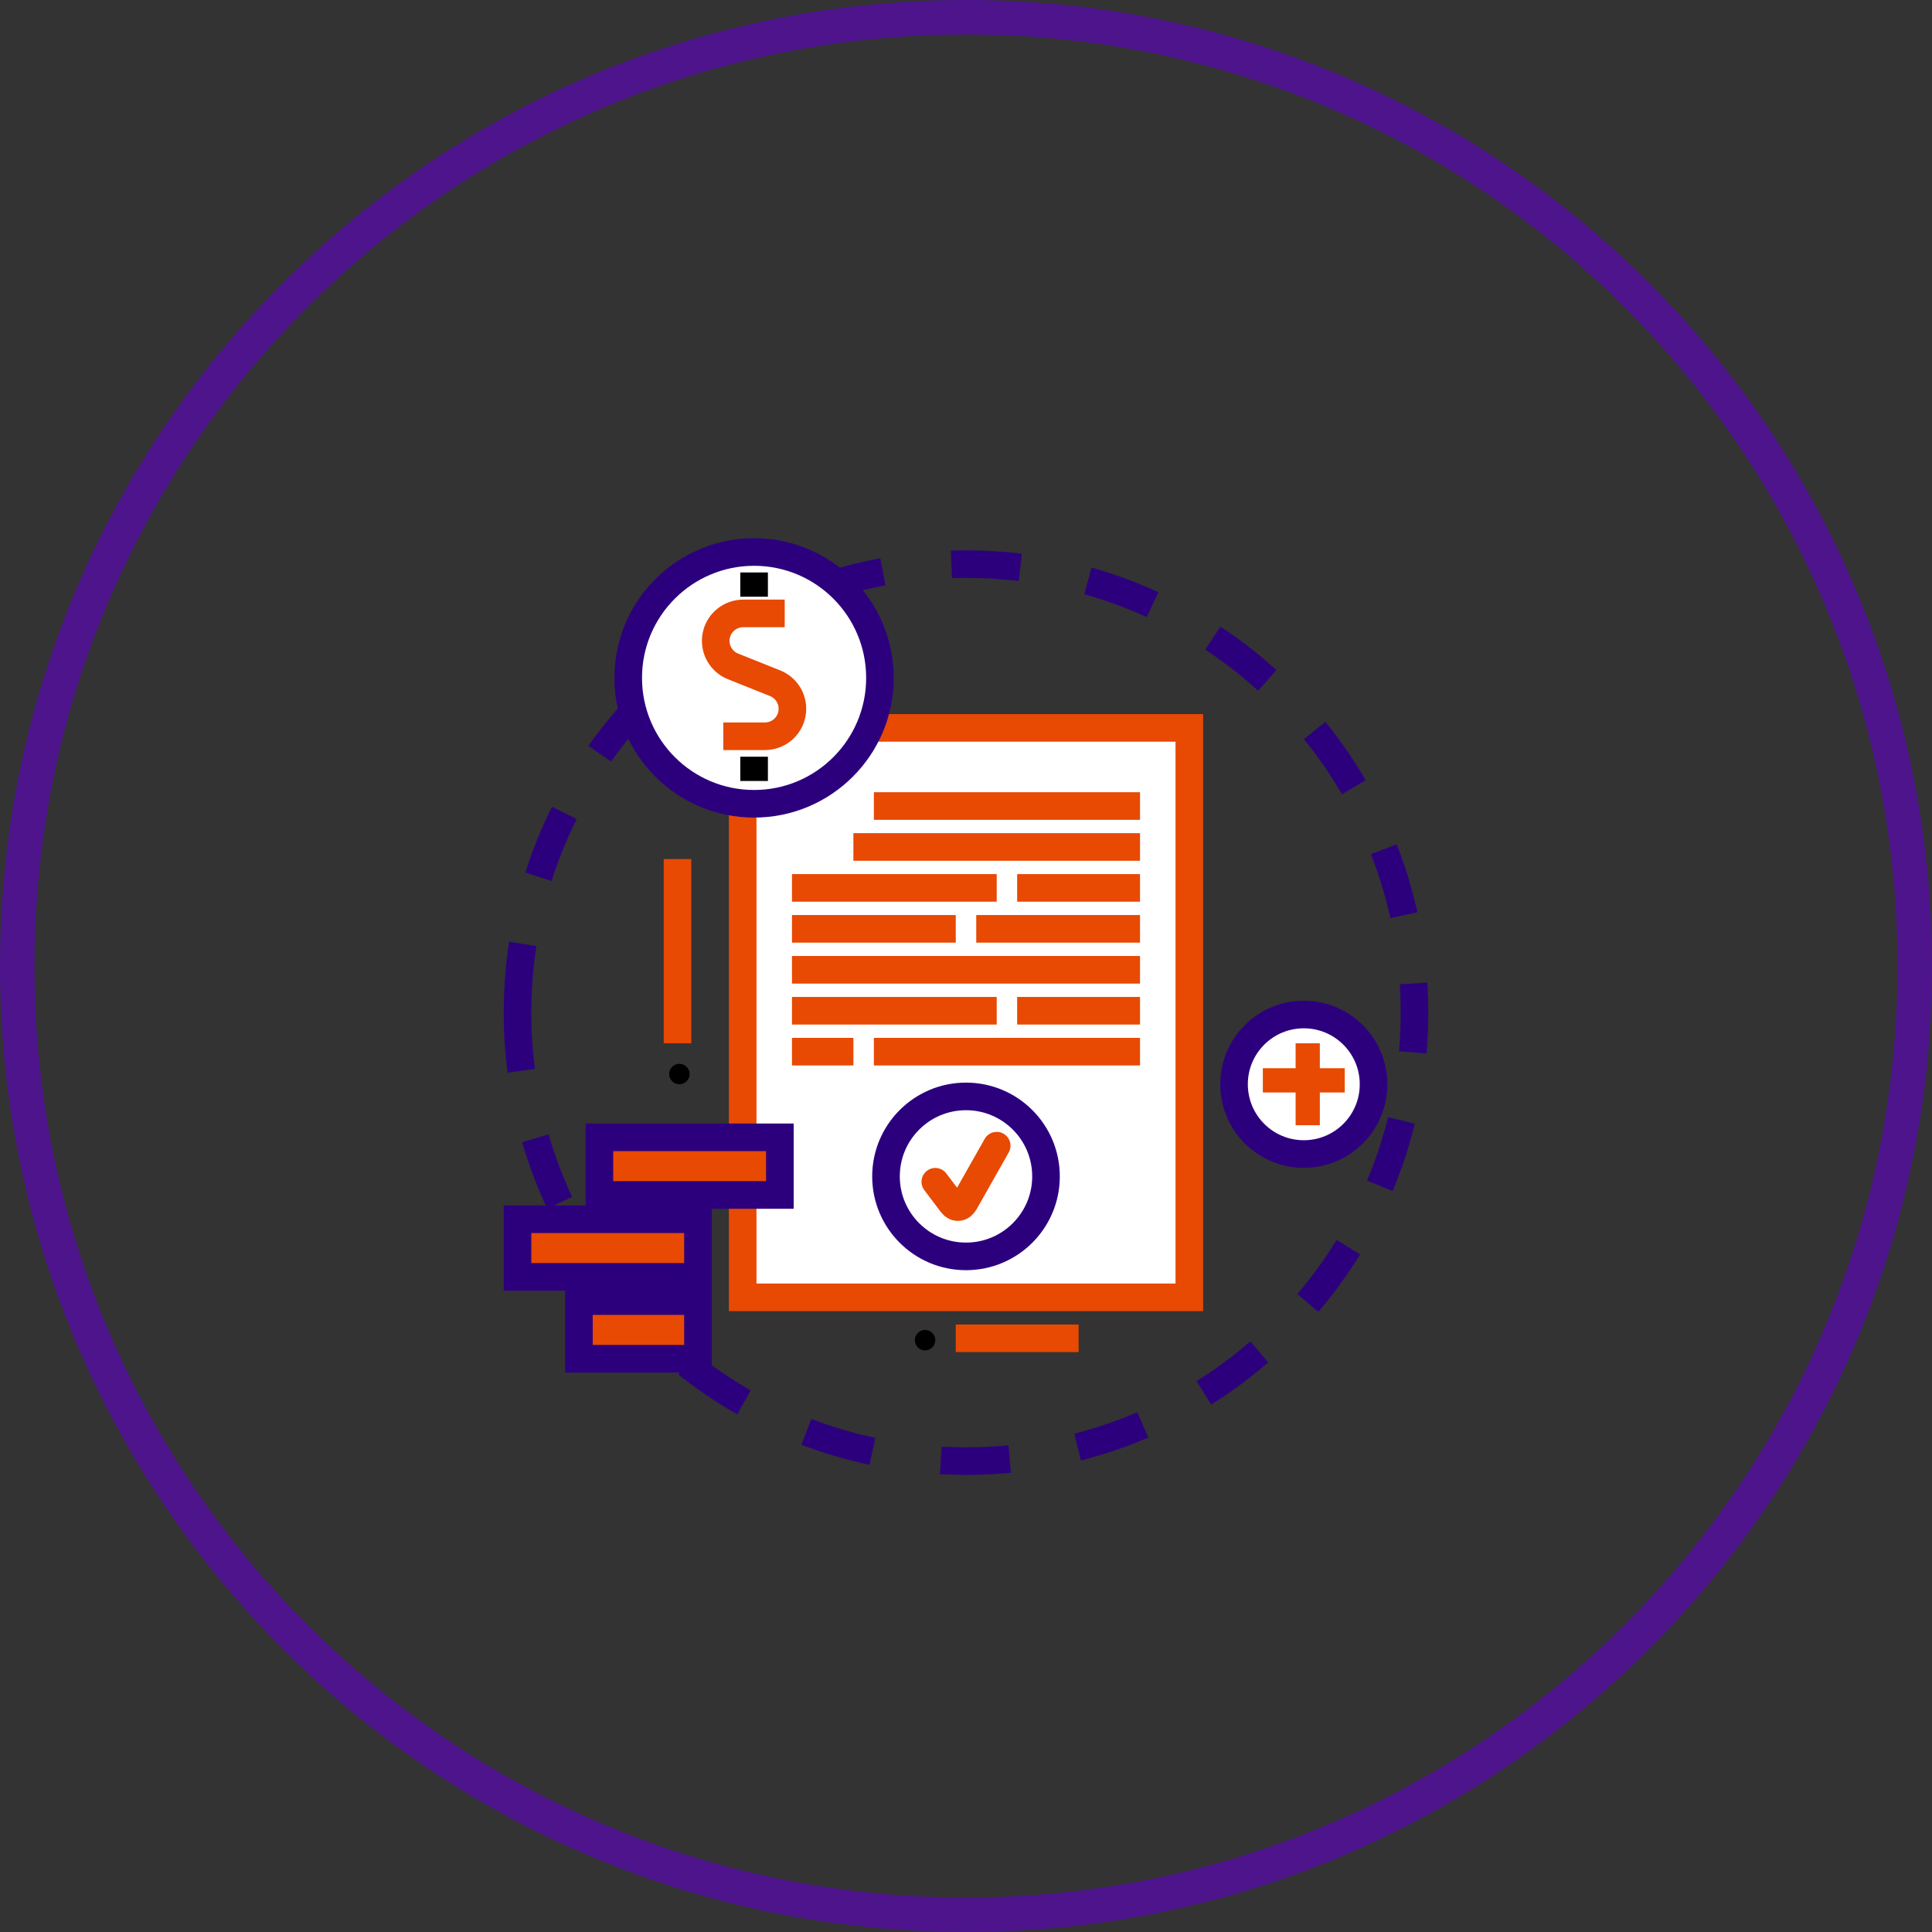 <svg width="56" height="56" viewBox="0 0 56 56" fill="none" xmlns="http://www.w3.org/2000/svg">
<rect x="0" y="0" width="56" height="56" fill="#333333" stroke="none"/>
<path d="M28 55.5C43.188 55.5 55.5 43.188 55.5 28C55.5 12.812 43.188 0.5 28 0.5C12.812 0.5 0.5 12.812 0.5 28C0.5 43.188 12.812 55.5 28 55.5Z" stroke="#4D148C"/>
<path fill-rule="evenodd" clip-rule="evenodd" d="M15 29.351C15 22.172 20.82 16.351 28 16.351C35.18 16.351 41 22.172 41 29.351C41 36.531 35.18 42.351 28 42.351C20.82 42.351 15 36.531 15 29.351Z" stroke="#2C007D" stroke-width="0.8" stroke-dasharray="2 2"/>
<path fill-rule="evenodd" clip-rule="evenodd" d="M21.527 21.098H34.473V37.604H21.527V21.098Z" fill="white" stroke="#E84903" stroke-width="0.8"/>
<path d="M25.33 23.363H33.044" stroke="#E84903" stroke-width="0.8"/>
<path d="M22.956 28.11H33.044" stroke="#E84903" stroke-width="0.8"/>
<path d="M22.956 29.297H28.89" stroke="#E84903" stroke-width="0.8"/>
<path d="M29.483 29.297H33.044" stroke="#E84903" stroke-width="0.8"/>
<path d="M22.956 30.483H24.736" stroke="#E84903" stroke-width="0.8"/>
<path d="M25.33 30.483H33.044" stroke="#E84903" stroke-width="0.8"/>
<path d="M27.703 38.791H31.264" stroke="#E84903" stroke-width="0.8"/>
<path d="M19.638 30.241V24.901" stroke="#E84903" stroke-width="0.8"/>
<path d="M24.736 24.55H33.044" stroke="#E84903" stroke-width="0.8"/>
<path d="M22.956 25.736H28.89" stroke="#E84903" stroke-width="0.8"/>
<path d="M22.956 26.923H27.703" stroke="#E84903" stroke-width="0.8"/>
<path d="M28.297 26.923H33.044" stroke="#E84903" stroke-width="0.8"/>
<path d="M29.483 25.736H33.044" stroke="#E84903" stroke-width="0.8"/>
<path fill-rule="evenodd" clip-rule="evenodd" d="M25.681 34.099C25.681 32.818 26.719 31.78 28 31.78C29.281 31.78 30.319 32.818 30.319 34.099C30.319 35.379 29.281 36.417 28 36.417C26.719 36.417 25.681 35.379 25.681 34.099Z" fill="white" stroke="#2C007D" stroke-width="0.8"/>
<path d="M28.89 33.208L27.956 34.859C27.909 34.938 27.846 34.984 27.78 34.987C27.714 34.995 27.648 34.962 27.593 34.894L27.11 34.254" stroke="#E84903" stroke-width="0.8" stroke-linecap="round" stroke-linejoin="round"/>
<path fill-rule="evenodd" clip-rule="evenodd" d="M26.517 38.846C26.517 38.682 26.649 38.549 26.813 38.549C26.977 38.549 27.11 38.682 27.11 38.846C27.11 39.009 26.977 39.142 26.813 39.142C26.649 39.142 26.517 39.009 26.517 38.846Z" fill="black"/>
<path fill-rule="evenodd" clip-rule="evenodd" d="M19.396 31.132C19.396 30.968 19.529 30.835 19.692 30.835C19.856 30.835 19.989 30.968 19.989 31.132C19.989 31.296 19.856 31.428 19.692 31.428C19.529 31.428 19.396 31.296 19.396 31.132Z" fill="black"/>
<path fill-rule="evenodd" clip-rule="evenodd" d="M35.769 31.428C35.769 30.311 36.674 29.406 37.791 29.406C38.908 29.406 39.813 30.311 39.813 31.428C39.813 32.545 38.908 33.45 37.791 33.45C36.674 33.45 35.769 32.545 35.769 31.428Z" fill="white" stroke="#2C007D" stroke-width="0.8"/>
<path fill-rule="evenodd" clip-rule="evenodd" d="M37.554 31.666V32.615H38.256V31.666H38.978V30.963H38.256V30.241H37.554V30.963H36.604V31.666H37.554Z" fill="#E84903"/>
<path fill-rule="evenodd" clip-rule="evenodd" d="M16.78 37.713H20.231V39.384H16.78V37.713Z" fill="#E84903" stroke="#2C007D" stroke-width="0.8"/>
<path fill-rule="evenodd" clip-rule="evenodd" d="M15 35.34H20.231V37.011H15V35.34Z" fill="#E84903" stroke="#2C007D" stroke-width="0.8"/>
<path fill-rule="evenodd" clip-rule="evenodd" d="M17.374 32.966H22.605V34.637H17.374V32.966Z" fill="#E84903" stroke="#2C007D" stroke-width="0.8"/>
<path d="M21.858 23.298C23.873 23.298 25.506 21.664 25.506 19.649C25.506 17.634 23.873 16 21.858 16C19.843 16 18.209 17.634 18.209 19.649C18.209 21.664 19.843 23.298 21.858 23.298Z" fill="white" stroke="#2C007D" stroke-width="0.8"/>
<path d="M21.858 17.296V16.593" stroke="black" stroke-width="0.8"/>
<path d="M22.745 17.78H21.542C21.357 17.78 21.178 17.845 21.035 17.963C20.892 18.08 20.795 18.244 20.76 18.425C20.725 18.607 20.754 18.795 20.843 18.957C20.931 19.12 21.073 19.246 21.245 19.315L22.47 19.805C22.641 19.875 22.783 20.001 22.872 20.163C22.96 20.326 22.989 20.514 22.954 20.695C22.919 20.877 22.822 21.041 22.68 21.158C22.537 21.276 22.358 21.34 22.173 21.341H20.965" stroke="#E84903" stroke-width="0.8"/>
<path d="M21.858 22.637V21.934" stroke="black" stroke-width="0.8"/>
</svg>
